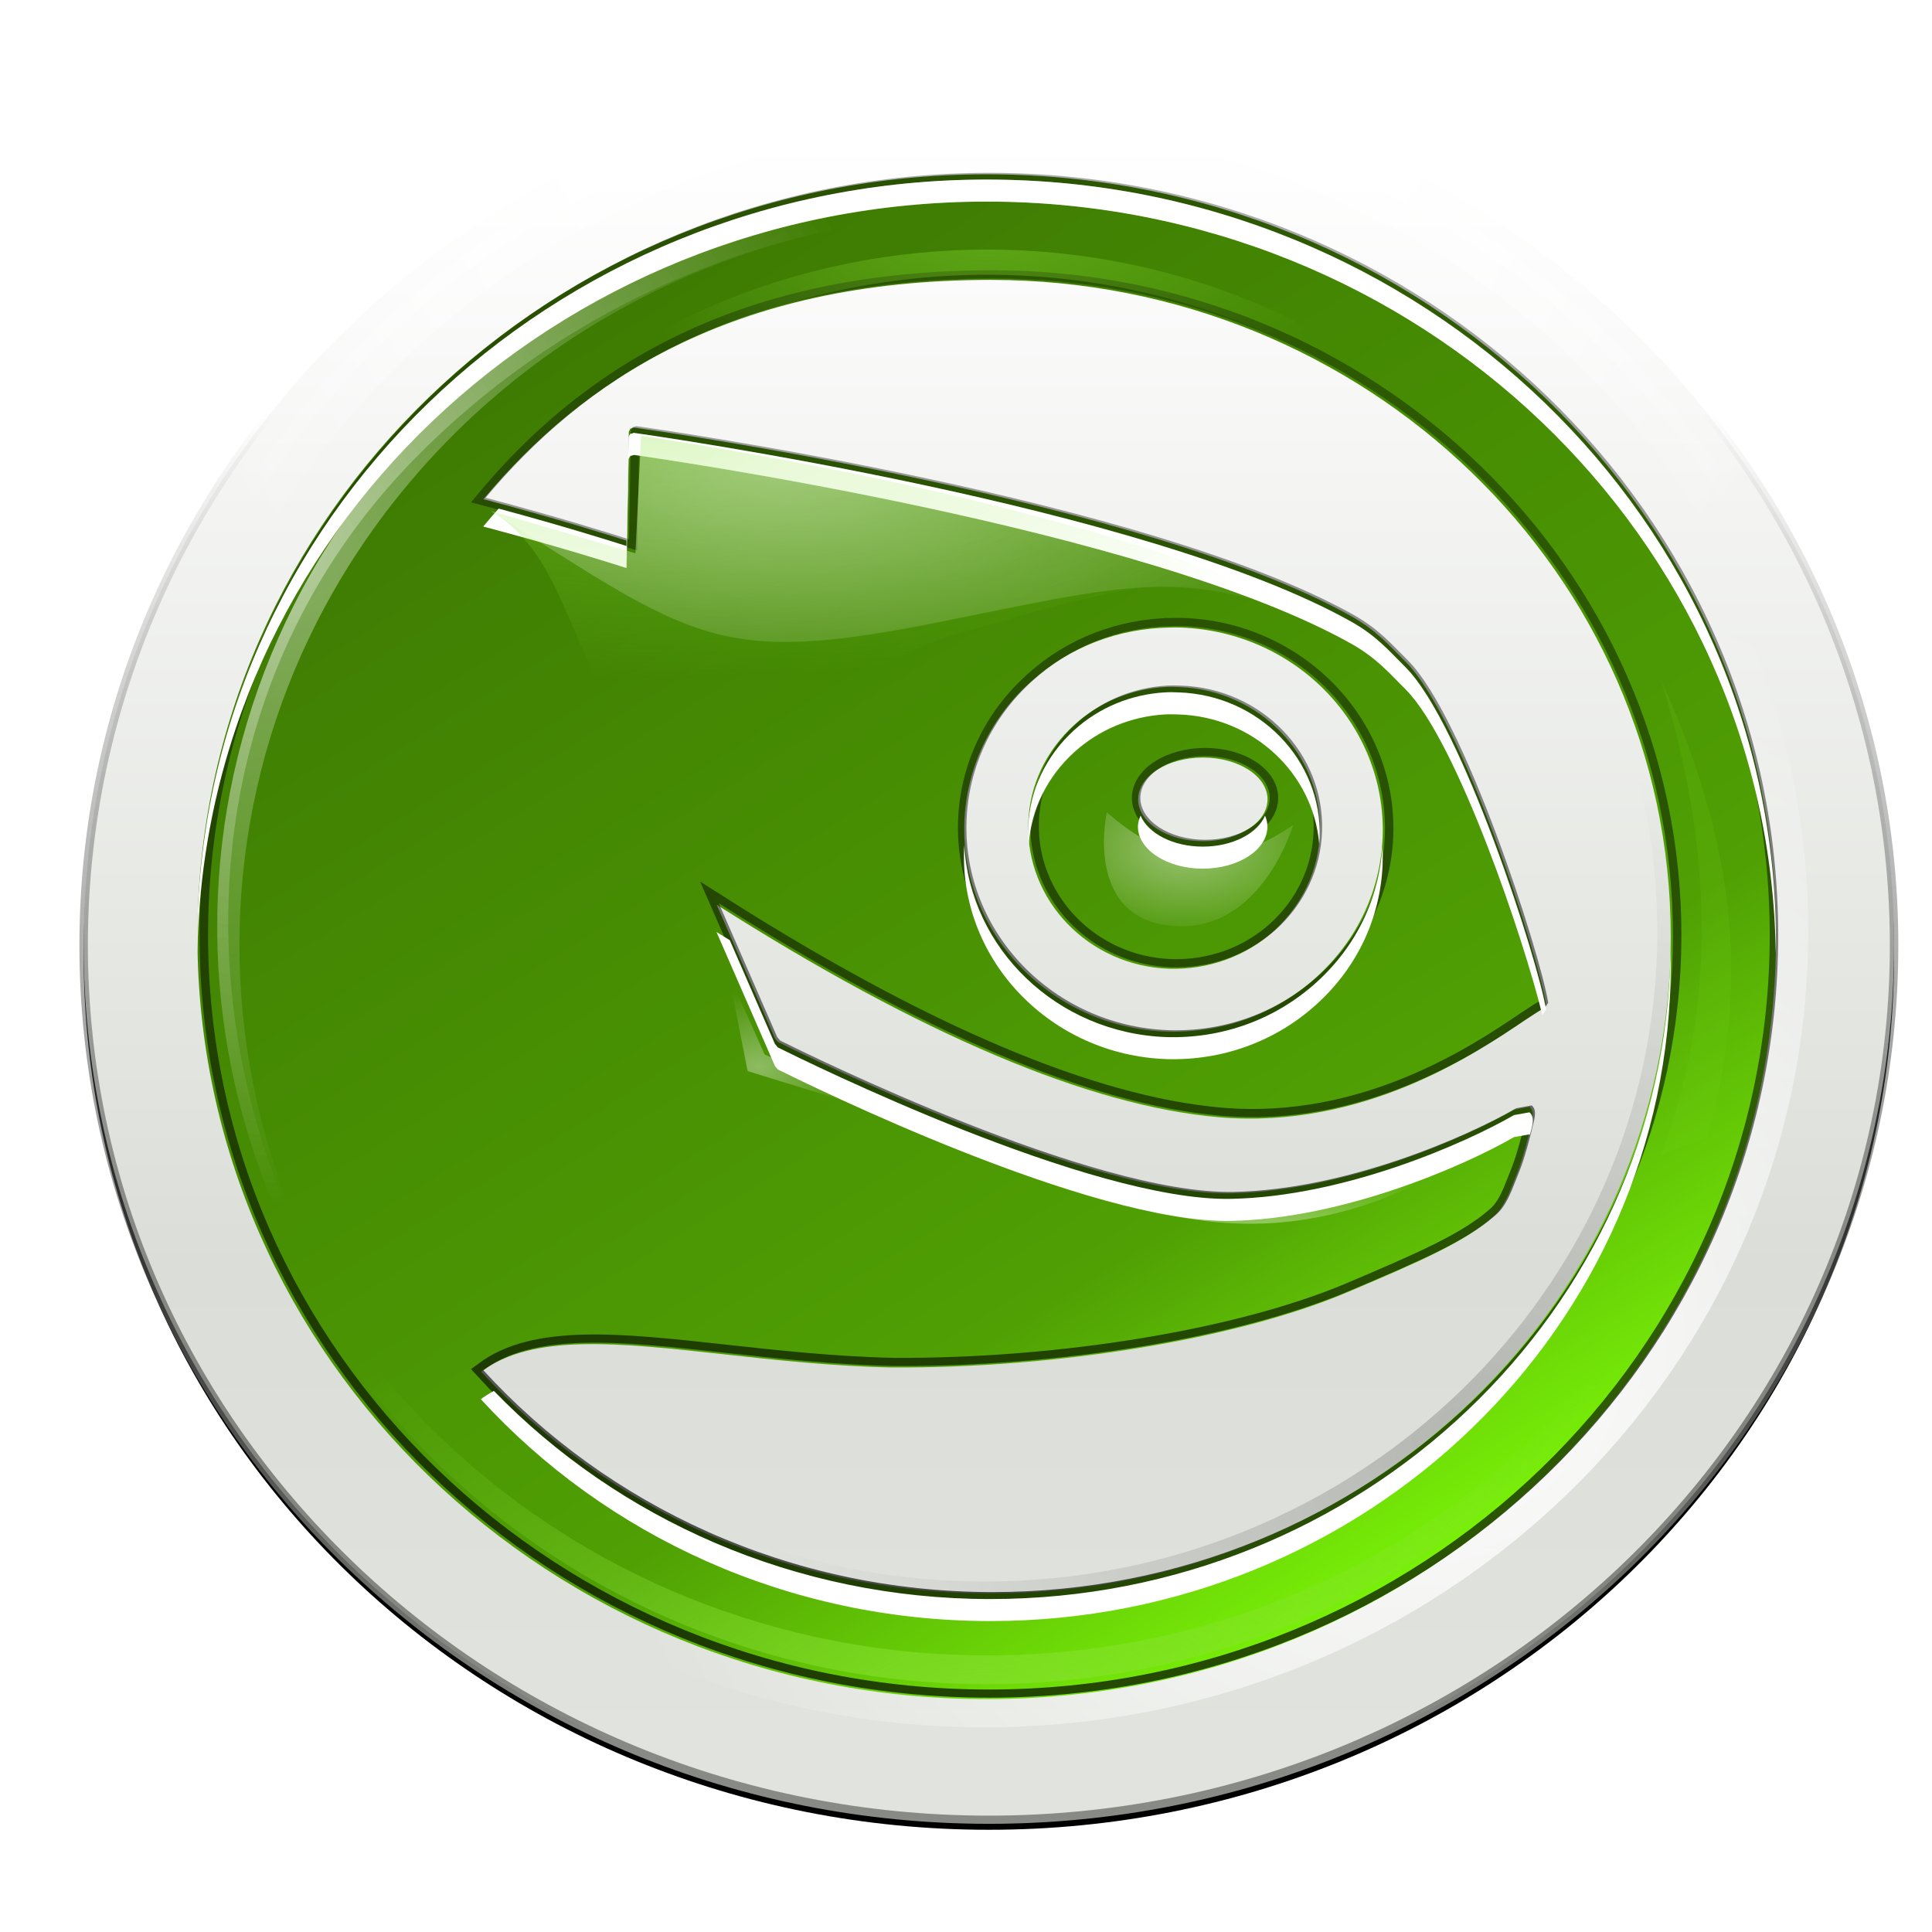 <?xml version="1.0" encoding="UTF-8" standalone="no"?>
<!-- Created with Inkscape (http://www.inkscape.org/) -->

<svg
   xmlns:dc="http://purl.org/dc/elements/1.1/"
   xmlns:cc="http://creativecommons.org/ns#"
   xmlns:rdf="http://www.w3.org/1999/02/22-rdf-syntax-ns#"
   xmlns:svg="http://www.w3.org/2000/svg"
   xmlns="http://www.w3.org/2000/svg"
   xmlns:xlink="http://www.w3.org/1999/xlink"
   xmlns:sodipodi="http://sodipodi.sourceforge.net/DTD/sodipodi-0.dtd"
   xmlns:inkscape="http://www.inkscape.org/namespaces/inkscape"
   width="300"
   height="300"
   id="svg9429"
   sodipodi:version="0.32"
   inkscape:version="0.48.4 r9939"
   version="1.0"
   sodipodi:docname="emblem-opensuse.svg"
   inkscape:output_extension="org.inkscape.output.svg.inkscape">
  <defs
     id="defs9431">
    <inkscape:perspective
       sodipodi:type="inkscape:persp3d"
       inkscape:vp_x="0 : 526.18109 : 1"
       inkscape:vp_y="0 : 1000 : 0"
       inkscape:vp_z="744.09448 : 526.18109 : 1"
       inkscape:persp3d-origin="372.04724 : 350.78739 : 1"
       id="perspective9437" />
    <inkscape:perspective
       id="perspective9282"
       inkscape:persp3d-origin="0.5 : 0.33333333 : 1"
       inkscape:vp_z="1 : 0.5 : 1"
       inkscape:vp_y="0 : 1000 : 0"
       inkscape:vp_x="0 : 0.5 : 1"
       sodipodi:type="inkscape:persp3d" />
    <filter
       id="filter5036"
       inkscape:collect="always">
      <feGaussianBlur
         id="feGaussianBlur5038"
         stdDeviation="2.052"
         inkscape:collect="always" />
    </filter>
    <linearGradient
       y2="542.914"
       x2="158.156"
       y1="703.109"
       x1="158.156"
       gradientTransform="translate(-28.074,-466.047)"
       gradientUnits="userSpaceOnUse"
       id="linearGradient6095-4"
       xlink:href="#linearGradient3231"
       inkscape:collect="always" />
    <linearGradient
       inkscape:collect="always"
       id="linearGradient3231">
      <stop
         style="stop-color:#e1e4de;stop-opacity:1"
         offset="0"
         id="stop3233" />
      <stop
         id="stop3235"
         offset="0.3"
         style="stop-color:#dbded8;stop-opacity:1;" />
      <stop
         style="stop-color:#ffffff;stop-opacity:1"
         offset="1"
         id="stop3237" />
    </linearGradient>
    <linearGradient
       gradientUnits="userSpaceOnUse"
       y2="103.918"
       x2="130.082"
       y1="237.063"
       x1="130.082"
       id="linearGradient4020"
       xlink:href="#linearGradient4014"
       inkscape:collect="always" />
    <linearGradient
       id="linearGradient4014"
       inkscape:collect="always">
      <stop
         id="stop4016"
         offset="0"
         style="stop-color:#888a85;stop-opacity:1" />
      <stop
         id="stop4018"
         offset="1"
         style="stop-color:#000000;stop-opacity:0;" />
    </linearGradient>
    <radialGradient
       inkscape:collect="always"
       xlink:href="#linearGradient7692-5"
       id="radialGradient4399-8"
       gradientUnits="userSpaceOnUse"
       cx="161.341"
       cy="161.341"
       fx="161.341"
       fy="161.341"
       r="94.57" />
    <linearGradient
       id="linearGradient7692-5"
       inkscape:collect="always">
      <stop
         id="stop7694-3"
         offset="0"
         style="stop-color:#ffffff;stop-opacity:1;" />
      <stop
         id="stop7696-8"
         offset="1"
         style="stop-color:#ffffff;stop-opacity:0;" />
    </linearGradient>
    <radialGradient
       gradientUnits="userSpaceOnUse"
       r="95.13"
       fy="183.062"
       fx="176.801"
       cy="183.062"
       cx="176.801"
       id="radialGradient7722-0"
       xlink:href="#linearGradient7716-4"
       inkscape:collect="always" />
    <linearGradient
       id="linearGradient7716-4"
       inkscape:collect="always">
      <stop
         id="stop7718-9"
         offset="0"
         style="stop-color:#000000;stop-opacity:0.187" />
      <stop
         id="stop7720-6"
         offset="1"
         style="stop-color:#000000;stop-opacity:0;" />
    </linearGradient>
    <linearGradient
       y2="164.392"
       x2="98.727"
       y1="42.15"
       x1="98.727"
       gradientUnits="userSpaceOnUse"
       id="linearGradient6778-8"
       xlink:href="#linearGradient5478-8-7"
       inkscape:collect="always" />
    <linearGradient
       id="linearGradient5478-8-7">
      <stop
         id="stop5480-3-0"
         offset="0"
         style="stop-color:#3a7202;stop-opacity:1;" />
      <stop
         style="stop-color:#4e9c04;stop-opacity:1;"
         offset="0.698"
         id="stop5626-0-2" />
      <stop
         id="stop5628-0-8"
         offset="0.75"
         style="stop-color:#50a004;stop-opacity:1;" />
      <stop
         id="stop5482-5-2"
         offset="1"
         style="stop-color:#7bf508;stop-opacity:1;" />
    </linearGradient>
    <linearGradient
       y2="153.705"
       x2="148.277"
       y1="18.833"
       x1="60.836"
       gradientUnits="userSpaceOnUse"
       id="linearGradient6780-7"
       xlink:href="#linearGradient5478-8-7"
       inkscape:collect="always" />
    <linearGradient
       id="linearGradient9312">
      <stop
         id="stop9314"
         offset="0"
         style="stop-color:#3a7202;stop-opacity:1;" />
      <stop
         style="stop-color:#4e9c04;stop-opacity:1;"
         offset="0.698"
         id="stop9316" />
      <stop
         id="stop9318"
         offset="0.75"
         style="stop-color:#50a004;stop-opacity:1;" />
      <stop
         id="stop9320"
         offset="1"
         style="stop-color:#7bf508;stop-opacity:1;" />
    </linearGradient>
    <linearGradient
       y2="39.739"
       x2="100"
       y1="166.722"
       x1="100"
       gradientUnits="userSpaceOnUse"
       id="linearGradient6782-6"
       xlink:href="#linearGradient5681-1-9"
       inkscape:collect="always" />
    <linearGradient
       id="linearGradient5681-1-9"
       inkscape:collect="always">
      <stop
         id="stop5683-0-5"
         offset="0"
         style="stop-color:#000000;stop-opacity:1;" />
      <stop
         id="stop5685-8-6"
         offset="1"
         style="stop-color:#000000;stop-opacity:0.481" />
    </linearGradient>
    <clipPath
       id="clipPath5677-9-5"
       clipPathUnits="userSpaceOnUse">
      <path
         id="path5679-4-9"
         d="M 100,30.156 C 61.429,30.156 30.156,61.426 30.156,100 c 0,38.574 31.273,69.844 69.844,69.844 38.571,0 69.844,-31.27 69.844,-69.844 0,-38.574 -31.273,-69.844 -69.844,-69.844 z m 0.334,9.673 c 33.234,0 60.197,26.941 60.197,60.171 0,33.234 -26.967,60.171 -60.197,60.171 -17.945,0 -34.047,-7.865 -45.07,-20.323 4.532,-3.518 12.116,-2.66 21.455,-1.595 4.476,0.509 9.577,1.092 14.843,1.209 14.712,0.086 30.541,-2.6 40.311,-6.869 6.316,-2.77 10.36,-4.594 12.888,-6.894 0.911,-0.748 1.39,-1.997 1.878,-3.293 l 0.334,-0.875 c 0.409,-1.047 0.997,-3.299 1.261,-4.528 0.117,-0.538 0.175,-1.116 -0.206,-1.415 l -1.363,0.257 c -4.287,2.571 -14.997,7.467 -25.031,7.666 -12.433,0.26 -37.492,-12.516 -40.105,-13.866 l -0.257,-0.309 c -0.627,-1.495 -4.377,-10.398 -5.171,-12.271 18.037,11.878 32.992,18.452 44.453,19.474 12.743,1.132 22.683,-5.825 26.934,-8.798 0.83,-0.566 1.464,-1.01 1.724,-1.106 l 0.283,-0.463 c -0.705,-4.479 -7.391,-26.154 -12.425,-31.359 -1.396,-1.428 -2.505,-2.817 -4.759,-4.142 C 114.088,60.052 70.821,53.656 68.795,53.36 l -0.334,0.103 -0.129,0.283 c 0,0 -0.162,8.984 -0.18,9.981 -1.485,-0.491 -6.088,-1.999 -12.682,-3.807 8.604,-10.646 21.789,-20.091 44.865,-20.091 z m 15.898,31.848 c 0.307,-0.005 0.617,-0.01 0.926,0 10.208,0.367 18.228,8.964 17.879,19.165 -0.182,4.935 -2.262,9.494 -5.865,12.863 -3.614,3.386 -8.311,5.151 -13.274,4.991 -10.19,-0.381 -18.21,-8.979 -17.879,-19.165 0.174,-4.942 2.266,-9.531 5.891,-12.888 3.385,-3.174 7.717,-4.896 12.322,-4.965 z m -0.489,5.454 c -2.973,0.181 -5.778,1.388 -7.975,3.447 -2.503,2.35 -3.98,5.532 -4.09,8.978 -0.235,7.121 5.337,13.114 12.451,13.377 3.457,0.107 6.737,-1.104 9.261,-3.447 2.517,-2.361 3.983,-5.572 4.09,-9.004 0.239,-7.132 -5.359,-13.102 -12.477,-13.351 -0.431,-0.016 -0.836,-0.026 -1.261,0 z m 3.396,6.457 c 3.162,0 5.711,1.718 5.711,3.833 0,2.104 -2.549,3.833 -5.711,3.833 -3.172,0 -5.737,-1.732 -5.737,-3.833 0,-2.115 2.564,-3.833 5.737,-3.833 z"
         style="font-size:20.488px;fill:#4e9a06;fill-opacity:1;fill-rule:evenodd;stroke:none;font-family:TrebuchetMS-Bold" />
    </clipPath>
    <filter
       id="filter5645-1"
       inkscape:collect="always">
      <feGaussianBlur
         id="feGaussianBlur5647-6"
         stdDeviation="0.705"
         inkscape:collect="always" />
    </filter>
    <radialGradient
       r="102"
       fy="293.599"
       fx="132"
       cy="293.599"
       cx="132"
       gradientTransform="matrix(0.481,0,0,-0.245,376.54,-122.799)"
       gradientUnits="userSpaceOnUse"
       id="radialGradient6784-1"
       xlink:href="#linearGradient5565-1"
       inkscape:collect="always" />
    <linearGradient
       id="linearGradient5565-1"
       inkscape:collect="always">
      <stop
         id="stop5567-7"
         offset="0"
         style="stop-color:#8ae234;stop-opacity:1;" />
      <stop
         id="stop5569-3"
         offset="1"
         style="stop-color:#8ae234;stop-opacity:0;" />
    </linearGradient>
    <filter
       id="filter5556-9"
       inkscape:collect="always">
      <feGaussianBlur
         id="feGaussianBlur5558-8"
         stdDeviation="2.886"
         inkscape:collect="always" />
    </filter>
    <radialGradient
       r="103.844"
       fy="37.25"
       fx="132.011"
       cy="37.25"
       cx="132.011"
       gradientTransform="matrix(0.931,0,0,0.88,317.155,-220.004)"
       gradientUnits="userSpaceOnUse"
       id="radialGradient6786-2"
       xlink:href="#linearGradient5518-6"
       inkscape:collect="always" />
    <linearGradient
       id="linearGradient5518-6"
       inkscape:collect="always">
      <stop
         id="stop5520-8"
         offset="0"
         style="stop-color:#ffffff;stop-opacity:1;" />
      <stop
         id="stop5522-0"
         offset="1"
         style="stop-color:#ffffff;stop-opacity:0;" />
    </linearGradient>
    <radialGradient
       r="102"
       fy="293.599"
       fx="132"
       cy="293.599"
       cx="132"
       gradientTransform="matrix(1.125,0,0,0.573,291.54,-172.524)"
       gradientUnits="userSpaceOnUse"
       id="radialGradient6788-9"
       xlink:href="#linearGradient5565-1"
       inkscape:collect="always" />
    <radialGradient
       r="59.25"
       fy="20.619"
       fx="89.75"
       cy="20.619"
       cx="89.75"
       gradientTransform="matrix(1.497,0,0,0.553,266.339,-180.497)"
       gradientUnits="userSpaceOnUse"
       id="radialGradient6790-6"
       xlink:href="#linearGradient5565-1"
       inkscape:collect="always" />
    <radialGradient
       r="59.25"
       fy="38.507"
       fx="105.75"
       cy="38.507"
       cx="105.75"
       gradientTransform="matrix(1.285,0,0,0.556,279.758,-185.141)"
       gradientUnits="userSpaceOnUse"
       id="radialGradient6792-2"
       xlink:href="#linearGradient5745-5"
       inkscape:collect="always" />
    <linearGradient
       id="linearGradient5745-5"
       inkscape:collect="always">
      <stop
         id="stop5747-7"
         offset="0"
         style="stop-color:#ffffff;stop-opacity:1;" />
      <stop
         id="stop5749-0"
         offset="1"
         style="stop-color:#ffffff;stop-opacity:0;" />
    </linearGradient>
    <radialGradient
       r="12.438"
       fy="117.97"
       fx="158.062"
       cy="117.97"
       cx="158.062"
       gradientTransform="matrix(1.549,0,0,0.968,219.532,-229.114)"
       gradientUnits="userSpaceOnUse"
       id="radialGradient6794-3"
       xlink:href="#linearGradient5755-5"
       inkscape:collect="always" />
    <linearGradient
       id="linearGradient5755-5"
       inkscape:collect="always">
      <stop
         id="stop5757-0"
         offset="0"
         style="stop-color:#ffffff;stop-opacity:1;" />
      <stop
         id="stop5759-5"
         offset="1"
         style="stop-color:#ffffff;stop-opacity:0;" />
    </linearGradient>
    <radialGradient
       r="83.064"
       fy="81.171"
       fx="40.808"
       cy="81.171"
       cx="40.808"
       gradientTransform="matrix(0.931,0,0,0.992,316.689,-232.252)"
       gradientUnits="userSpaceOnUse"
       id="radialGradient6796-5"
       xlink:href="#linearGradient5767-3"
       inkscape:collect="always" />
    <linearGradient
       id="linearGradient5767-3"
       inkscape:collect="always">
      <stop
         id="stop5769-5"
         offset="0"
         style="stop-color:#ffffff;stop-opacity:1;" />
      <stop
         id="stop5771-1"
         offset="1"
         style="stop-color:#ffffff;stop-opacity:0;" />
    </linearGradient>
    <radialGradient
       r="83.064"
       fy="81.171"
       fx="40.808"
       cy="81.171"
       cx="40.808"
       gradientTransform="matrix(0.931,0,0,0.992,316.689,-232.252)"
       gradientUnits="userSpaceOnUse"
       id="radialGradient6798-4"
       xlink:href="#linearGradient5767-3"
       inkscape:collect="always" />
    <filter
       id="filter5825-0"
       height="1.099"
       y="-0.05"
       width="1.694"
       x="-0.347"
       inkscape:collect="always">
      <feGaussianBlur
         id="feGaussianBlur5827-8"
         stdDeviation="1.336"
         inkscape:collect="always" />
    </filter>
    <radialGradient
       r="13"
       fy="146.194"
       fx="98"
       cy="146.194"
       cx="98"
       gradientTransform="matrix(0.931,0,0,0.743,320.879,-195.799)"
       gradientUnits="userSpaceOnUse"
       id="radialGradient6800-9"
       xlink:href="#linearGradient5831-1"
       inkscape:collect="always" />
    <linearGradient
       id="linearGradient5831-1"
       inkscape:collect="always">
      <stop
         id="stop5833-9"
         offset="0"
         style="stop-color:#ffffff;stop-opacity:1;" />
      <stop
         id="stop5835-8"
         offset="1"
         style="stop-color:#ffffff;stop-opacity:0;" />
    </linearGradient>
    <radialGradient
       r="26"
       fy="187.768"
       fx="164.25"
       cy="187.768"
       cx="164.25"
       gradientTransform="matrix(1.227,0,0,0.249,272.349,-113.885)"
       gradientUnits="userSpaceOnUse"
       id="radialGradient6802-2"
       xlink:href="#linearGradient5841-2"
       inkscape:collect="always" />
    <linearGradient
       id="linearGradient5841-2"
       inkscape:collect="always">
      <stop
         id="stop5843-7"
         offset="0"
         style="stop-color:#ffffff;stop-opacity:1;" />
      <stop
         id="stop5845-7"
         offset="1"
         style="stop-color:#ffffff;stop-opacity:0;" />
    </linearGradient>
    <radialGradient
       gradientUnits="userSpaceOnUse"
       r="93.5"
       fy="3.5"
       fx="93"
       cy="3.5"
       cx="93"
       id="radialGradient6813-4"
       xlink:href="#linearGradient6807-5"
       inkscape:collect="always" />
    <linearGradient
       id="linearGradient6807-5"
       inkscape:collect="always">
      <stop
         id="stop6809-1"
         offset="0"
         style="stop-color:#ffffff;stop-opacity:1;" />
      <stop
         id="stop6811-2"
         offset="1"
         style="stop-color:#ffffff;stop-opacity:0;" />
    </linearGradient>
    <radialGradient
       inkscape:collect="always"
       xlink:href="#linearGradient6807-5"
       id="radialGradient4817"
       gradientUnits="userSpaceOnUse"
       cx="93"
       cy="3.5"
       fx="93"
       fy="3.5"
       r="93.5" />
    <filter
       id="filter7700-3"
       inkscape:collect="always">
      <feGaussianBlur
         id="feGaussianBlur7702-2"
         stdDeviation="1.69"
         inkscape:collect="always" />
    </filter>
    <linearGradient
       inkscape:collect="always"
       xlink:href="#linearGradient3231"
       id="linearGradient9723"
       gradientUnits="userSpaceOnUse"
       gradientTransform="translate(-28.074,-466.047)"
       x1="158.156"
       y1="703.109"
       x2="158.156"
       y2="542.914" />
    <linearGradient
       inkscape:collect="always"
       xlink:href="#linearGradient4014"
       id="linearGradient9725"
       gradientUnits="userSpaceOnUse"
       x1="130.082"
       y1="237.063"
       x2="130.082"
       y2="103.918" />
    <radialGradient
       inkscape:collect="always"
       xlink:href="#linearGradient7692-5"
       id="radialGradient9727"
       gradientUnits="userSpaceOnUse"
       cx="161.341"
       cy="161.341"
       fx="161.341"
       fy="161.341"
       r="94.57" />
    <radialGradient
       inkscape:collect="always"
       xlink:href="#linearGradient7716-4"
       id="radialGradient9729"
       gradientUnits="userSpaceOnUse"
       cx="176.801"
       cy="183.062"
       fx="176.801"
       fy="183.062"
       r="95.13" />
    <linearGradient
       inkscape:collect="always"
       xlink:href="#linearGradient5478-8-7"
       id="linearGradient9731"
       gradientUnits="userSpaceOnUse"
       x1="60.836"
       y1="18.833"
       x2="148.277"
       y2="153.705" />
    <linearGradient
       inkscape:collect="always"
       xlink:href="#linearGradient5478-8-7"
       id="linearGradient9733"
       gradientUnits="userSpaceOnUse"
       x1="98.727"
       y1="42.15"
       x2="98.727"
       y2="164.392" />
    <linearGradient
       inkscape:collect="always"
       xlink:href="#linearGradient5681-1-9"
       id="linearGradient9735"
       gradientUnits="userSpaceOnUse"
       x1="100"
       y1="166.722"
       x2="100"
       y2="39.739" />
    <radialGradient
       inkscape:collect="always"
       xlink:href="#linearGradient5565-1"
       id="radialGradient9737"
       gradientUnits="userSpaceOnUse"
       gradientTransform="matrix(0.481,0,0,-0.245,376.54,-122.799)"
       cx="132"
       cy="293.599"
       fx="132"
       fy="293.599"
       r="102" />
    <radialGradient
       inkscape:collect="always"
       xlink:href="#linearGradient5518-6"
       id="radialGradient9739"
       gradientUnits="userSpaceOnUse"
       gradientTransform="matrix(0.931,0,0,0.88,317.155,-220.004)"
       cx="132.011"
       cy="37.25"
       fx="132.011"
       fy="37.25"
       r="103.844" />
    <radialGradient
       inkscape:collect="always"
       xlink:href="#linearGradient5565-1"
       id="radialGradient9741"
       gradientUnits="userSpaceOnUse"
       gradientTransform="matrix(1.125,0,0,0.573,291.54,-172.524)"
       cx="132"
       cy="293.599"
       fx="132"
       fy="293.599"
       r="102" />
    <radialGradient
       inkscape:collect="always"
       xlink:href="#linearGradient5565-1"
       id="radialGradient9743"
       gradientUnits="userSpaceOnUse"
       gradientTransform="matrix(1.497,0,0,0.553,266.339,-180.497)"
       cx="89.75"
       cy="20.619"
       fx="89.75"
       fy="20.619"
       r="59.25" />
    <radialGradient
       inkscape:collect="always"
       xlink:href="#linearGradient5745-5"
       id="radialGradient9745"
       gradientUnits="userSpaceOnUse"
       gradientTransform="matrix(1.285,0,0,0.556,279.758,-185.141)"
       cx="105.75"
       cy="38.507"
       fx="105.75"
       fy="38.507"
       r="59.25" />
    <radialGradient
       inkscape:collect="always"
       xlink:href="#linearGradient5755-5"
       id="radialGradient9747"
       gradientUnits="userSpaceOnUse"
       gradientTransform="matrix(1.549,0,0,0.968,219.532,-229.114)"
       cx="158.062"
       cy="117.97"
       fx="158.062"
       fy="117.97"
       r="12.438" />
    <radialGradient
       inkscape:collect="always"
       xlink:href="#linearGradient5767-3"
       id="radialGradient9749"
       gradientUnits="userSpaceOnUse"
       gradientTransform="matrix(0.931,0,0,0.992,316.689,-232.252)"
       cx="40.808"
       cy="81.171"
       fx="40.808"
       fy="81.171"
       r="83.064" />
    <radialGradient
       inkscape:collect="always"
       xlink:href="#linearGradient5767-3"
       id="radialGradient9751"
       gradientUnits="userSpaceOnUse"
       gradientTransform="matrix(0.931,0,0,0.992,316.689,-232.252)"
       cx="40.808"
       cy="81.171"
       fx="40.808"
       fy="81.171"
       r="83.064" />
    <radialGradient
       inkscape:collect="always"
       xlink:href="#linearGradient5831-1"
       id="radialGradient9753"
       gradientUnits="userSpaceOnUse"
       gradientTransform="matrix(0.931,0,0,0.743,320.879,-195.799)"
       cx="98"
       cy="146.194"
       fx="98"
       fy="146.194"
       r="13" />
    <radialGradient
       inkscape:collect="always"
       xlink:href="#linearGradient5841-2"
       id="radialGradient9755"
       gradientUnits="userSpaceOnUse"
       gradientTransform="matrix(1.227,0,0,0.249,272.349,-113.885)"
       cx="164.25"
       cy="187.768"
       fx="164.25"
       fy="187.768"
       r="26" />
    <radialGradient
       inkscape:collect="always"
       xlink:href="#linearGradient6807-5"
       id="radialGradient9757"
       gradientUnits="userSpaceOnUse"
       cx="93"
       cy="3.5"
       fx="93"
       fy="3.5"
       r="93.5" />
    <radialGradient
       inkscape:collect="always"
       xlink:href="#linearGradient6807-5"
       id="radialGradient9759"
       gradientUnits="userSpaceOnUse"
       cx="93"
       cy="3.5"
       fx="93"
       fy="3.5"
       r="93.5" />
  </defs>
  <sodipodi:namedview
     id="base"
     pagecolor="#ffffff"
     bordercolor="#666666"
     borderopacity="1.0"
     inkscape:pageopacity="0.0"
     inkscape:pageshadow="2"
     inkscape:zoom="1"
     inkscape:cx="195.49703"
     inkscape:cy="170.88246"
     inkscape:document-units="px"
     inkscape:current-layer="g6080"
     showgrid="false"
     borderlayer="true"
     inkscape:showpageshadow="false"
     inkscape:window-width="802"
     inkscape:window-height="624"
     inkscape:window-x="0"
     inkscape:window-y="0"
     inkscape:window-maximized="0" />
  <g
     inkscape:label="Layer 1"
     inkscape:groupmode="layer"
     id="layer1">
    <g
       transform="matrix(0.814,0,0,0.814,287.659,409.687)"
       id="g6080">
      <g
         id="g9698"
         transform="matrix(1.615,0,0,1.56,-404.747,-591.141)">
        <path
           transform="matrix(1.229,0,0,1.229,-20.998,-19.818)"
           d="m 225,157 c 0,48.049 -38.951,87 -87,87 -48.049,0 -87,-38.951 -87,-87 0,-48.049 38.951,-87 87,-87 48.049,0 87,38.951 87,87 z"
           sodipodi:ry="87"
           sodipodi:rx="87"
           sodipodi:cy="157"
           sodipodi:cx="138"
           id="path5034"
           style="color:#000000;fill:#000000;fill-opacity:1;fill-rule:nonzero;stroke:none;stroke-width:0.814;marker:none;visibility:visible;display:inline;overflow:visible;filter:url(#filter5036);enable-background:accumulate"
           sodipodi:type="arc" />
        <path
           sodipodi:type="arc"
           style="color:#000000;fill:url(#linearGradient9723);fill-opacity:1;fill-rule:nonzero;stroke:url(#linearGradient9725);stroke-width:0.814;stroke-opacity:1;marker:none;visibility:visible;display:inline;overflow:visible;enable-background:accumulate"
           id="path3190"
           sodipodi:cx="138"
           sodipodi:cy="157"
           sodipodi:rx="87"
           sodipodi:ry="87"
           d="m 225,157 c 0,48.049 -38.951,87 -87,87 -48.049,0 -87,-38.951 -87,-87 0,-48.049 38.951,-87 87,-87 48.049,0 87,38.951 87,87 z"
           transform="matrix(1.229,0,0,1.229,-20.998,-21.047)" />
        <g
           transform="matrix(1.115,0,0,1.115,70.559,-414.629)"
           id="g4664">
          <path
             transform="matrix(0.924,0,0,0.924,-33.943,421.057)"
             d="m 204,112 c 0,50.81 -41.19,92 -92,92 -50.81,0 -92,-41.19 -92,-92 0,-50.81 41.19,-92 92,-92 50.81,0 92,41.19 92,92 z"
             sodipodi:ry="92"
             sodipodi:rx="92"
             sodipodi:cy="112"
             sodipodi:cx="112"
             id="path7690"
             style="color:#000000;fill:none;stroke:url(#radialGradient9727);stroke-width:4.857;stroke-linecap:butt;stroke-linejoin:miter;stroke-miterlimit:4;stroke-opacity:1;stroke-dasharray:none;stroke-dashoffset:0;marker:none;visibility:visible;display:inline;overflow:visible;enable-background:accumulate"
             sodipodi:type="arc" />
          <path
             sodipodi:type="arc"
             style="color:#000000;fill:none;stroke:url(#radialGradient9729);stroke-width:5.617;stroke-linecap:butt;stroke-linejoin:miter;stroke-miterlimit:4;stroke-opacity:1;stroke-dasharray:none;stroke-dashoffset:0;marker:none;visibility:visible;display:inline;overflow:visible;enable-background:accumulate"
             id="path7712"
             sodipodi:cx="112"
             sodipodi:cy="112"
             sodipodi:rx="92"
             sodipodi:ry="92"
             d="m 204,112 c 0,50.81 -41.19,92 -92,92 -50.81,0 -92,-41.19 -92,-92 0,-50.81 41.19,-92 92,-92 50.81,0 92,41.19 92,92 z"
             transform="matrix(0.799,0,0,0.799,-19.943,435.057)" />
          <g
             transform="matrix(0.865,0,0,0.865,-310.853,614.718)"
             id="g6745">
            <g
               id="g4851"
               inkscape:label="Layer 1"
               transform="matrix(1.384,0,0,1.384,301.623,-242.013)"
               style="fill:url(#linearGradient9733);fill-opacity:1">
              <path
                 id="path2445"
                 d="m 100,30.156 c -38.571,0 -69.844,31.27 -69.844,69.844 0,38.574 31.273,69.844 69.844,69.844 38.571,0 69.844,-31.27 69.844,-69.844 0,-38.574 -31.273,-69.844 -69.844,-69.844 z m 0.334,9.673 c 33.234,0 60.197,26.941 60.197,60.171 0,33.234 -26.967,60.171 -60.197,60.171 -17.945,0 -34.047,-7.865 -45.07,-20.323 4.532,-3.518 12.116,-2.66 21.455,-1.595 4.476,0.509 9.577,1.092 14.843,1.209 14.712,0.086 30.541,-2.6 40.311,-6.869 6.316,-2.77 10.36,-4.594 12.888,-6.894 0.911,-0.748 1.39,-1.997 1.878,-3.293 l 0.334,-0.875 c 0.409,-1.047 0.997,-3.299 1.261,-4.528 0.117,-0.538 0.175,-1.116 -0.206,-1.415 l -1.363,0.257 c -4.287,2.571 -14.997,7.467 -25.031,7.666 -12.433,0.26 -37.492,-12.516 -40.105,-13.866 l -0.257,-0.309 c -0.627,-1.495 -4.377,-10.398 -5.171,-12.271 18.037,11.878 32.992,18.452 44.453,19.474 12.743,1.132 22.683,-5.825 26.934,-8.798 0.83,-0.566 1.464,-1.01 1.724,-1.106 l 0.283,-0.463 c -0.705,-4.479 -7.391,-26.154 -12.425,-31.359 -1.396,-1.428 -2.505,-2.817 -4.759,-4.142 C 114.088,60.052 70.821,53.656 68.795,53.36 l -0.334,0.103 -0.129,0.283 c 0,0 -0.162,8.984 -0.18,9.981 -1.485,-0.491 -6.088,-1.999 -12.682,-3.807 8.604,-10.646 21.789,-20.091 44.865,-20.091 z m 15.898,31.848 c 0.307,-0.005 0.617,-0.01 0.926,0 10.208,0.367 18.228,8.964 17.879,19.165 -0.182,4.935 -2.262,9.494 -5.865,12.863 -3.614,3.386 -8.311,5.151 -13.274,4.991 -10.19,-0.381 -18.21,-8.979 -17.879,-19.165 0.174,-4.942 2.266,-9.531 5.891,-12.888 3.385,-3.174 7.717,-4.896 12.322,-4.965 z m -0.489,5.454 c -2.973,0.181 -5.778,1.388 -7.975,3.447 -2.503,2.35 -3.98,5.532 -4.09,8.978 -0.235,7.121 5.337,13.114 12.451,13.377 3.457,0.107 6.737,-1.104 9.261,-3.447 2.517,-2.361 3.983,-5.571 4.09,-9.004 0.239,-7.132 -5.359,-13.102 -12.477,-13.351 -0.431,-0.016 -0.836,-0.026 -1.261,0 z m 3.396,6.457 c 3.162,0 5.711,1.718 5.711,3.833 0,2.104 -2.549,3.833 -5.711,3.833 -3.172,0 -5.737,-1.732 -5.737,-3.833 0,-2.115 2.564,-3.833 5.737,-3.833 z"
                 style="font-size:20.488px;fill:url(#linearGradient9731);fill-opacity:1;fill-rule:evenodd;stroke:none;font-family:TrebuchetMS-Bold"
                 inkscape:connector-curvature="0" />
            </g>
            <path
               id="path5577"
               d="m 100,30.156 c -38.571,0 -69.844,31.27 -69.844,69.844 0,38.574 31.273,69.844 69.844,69.844 38.571,0 69.844,-31.27 69.844,-69.844 0,-38.574 -31.273,-69.844 -69.844,-69.844 z m 0.334,9.673 c 33.234,0 60.197,26.941 60.197,60.171 0,33.234 -26.967,60.171 -60.197,60.171 -17.945,0 -34.047,-7.865 -45.07,-20.323 4.532,-3.518 12.116,-2.66 21.455,-1.595 4.476,0.509 9.577,1.092 14.843,1.209 14.712,0.086 30.541,-2.6 40.311,-6.869 6.316,-2.77 10.36,-4.594 12.888,-6.894 0.911,-0.748 1.39,-1.997 1.878,-3.293 l 0.334,-0.875 c 0.409,-1.047 0.997,-3.299 1.261,-4.528 0.117,-0.538 0.175,-1.116 -0.206,-1.415 l -1.363,0.257 c -4.287,2.571 -14.997,7.467 -25.031,7.666 -12.433,0.26 -37.492,-12.516 -40.105,-13.866 l -0.257,-0.309 c -0.627,-1.495 -4.377,-10.398 -5.171,-12.271 18.037,11.878 32.992,18.452 44.453,19.474 12.743,1.132 22.683,-5.825 26.934,-8.798 0.83,-0.566 1.464,-1.01 1.724,-1.106 l 0.283,-0.463 c -0.705,-4.479 -7.391,-26.154 -12.425,-31.359 -1.396,-1.428 -2.505,-2.817 -4.759,-4.142 C 114.088,60.052 70.821,53.656 68.795,53.36 l -0.334,0.103 -0.129,0.283 c 0,0 -0.162,8.984 -0.18,9.981 -1.485,-0.491 -6.088,-1.999 -12.682,-3.807 8.604,-10.646 21.789,-20.091 44.865,-20.091 z m 15.898,31.848 c 0.307,-0.005 0.617,-0.01 0.926,0 10.208,0.367 18.228,8.964 17.879,19.165 -0.182,4.935 -2.262,9.494 -5.865,12.863 -3.614,3.386 -8.311,5.151 -13.274,4.991 -10.19,-0.381 -18.21,-8.979 -17.879,-19.165 0.174,-4.942 2.266,-9.531 5.891,-12.888 3.385,-3.174 7.717,-4.896 12.322,-4.965 z m -0.489,5.454 c -2.973,0.181 -5.778,1.388 -7.975,3.447 -2.503,2.35 -3.98,5.532 -4.09,8.978 -0.235,7.121 5.337,13.114 12.451,13.377 3.457,0.107 6.737,-1.104 9.261,-3.447 2.517,-2.361 3.983,-5.571 4.09,-9.004 0.239,-7.132 -5.359,-13.102 -12.477,-13.351 -0.431,-0.016 -0.836,-0.026 -1.261,0 z m 3.396,6.457 c 3.162,0 5.711,1.718 5.711,3.833 0,2.104 -2.549,3.833 -5.711,3.833 -3.172,0 -5.737,-1.732 -5.737,-3.833 0,-2.115 2.564,-3.833 5.737,-3.833 z"
               style="font-size:20.488px;opacity:0.825;fill:none;stroke:url(#linearGradient9735);stroke-width:1.498;stroke-miterlimit:4;stroke-opacity:1;stroke-dasharray:none;filter:url(#filter5645-1);font-family:TrebuchetMS-Bold"
               transform="matrix(1.384,0,0,1.384,301.89,-242.195)"
               clip-path="url(#clipPath5677-9-5)"
               inkscape:connector-curvature="0" />
            <path
               id="path5731"
               d="m 357.22,-106.263 c -0.01,-0.53 -0.025,-1.062 -0.025,-1.594 0,-45.746 37.127,-82.874 82.874,-82.874 45.746,0 82.874,37.127 82.874,82.874 0,0.532 -0.015,1.064 -0.025,1.594 -0.85,-45.012 -37.634,-81.28 -82.849,-81.28 -45.214,0 -81.999,36.268 -82.849,81.28 z"
               style="opacity:0.428;color:#000000;fill:url(#radialGradient9737);fill-opacity:1;fill-rule:evenodd;stroke:none;stroke-width:1;marker:none;visibility:visible;display:inline;overflow:visible;enable-background:accumulate"
               inkscape:connector-curvature="0" />
            <path
               style="font-size:20.488px;fill:#ffffff;fill-opacity:1;fill-rule:evenodd;stroke:none;filter:url(#filter5556-9);font-family:TrebuchetMS-Bold"
               d="m 419.011,24.863 c -57.347,-1e-6 -103.844,46.492 -103.844,103.844 0,0.5 0.024,1.001 0.031,1.5 0.801,-56.662 46.966,-102.344 103.812,-102.344 56.847,0 103.011,45.682 103.812,102.344 0.007,-0.499 0.031,-1 0.031,-1.5 0,-57.352 -46.497,-103.844 -103.844,-103.844 z m -46.406,34.5 -0.5,0.156 -0.188,0.406 c 1e-5,0 -0.255,13.362 -0.281,14.844 -2.042,-0.676 -8.16,-2.673 -16.812,-5.094 -0.699,0.807 -1.37,1.619 -2.031,2.438 9.804,2.689 16.636,4.926 18.844,5.656 0.026,-1.482 0.281,-14.844 0.281,-14.844 l 0.188,-0.406 0.5,-0.156 c 3.012,0.439 67.344,9.959 94.437,25.75 3.351,1.969 4.987,4.033 7.062,6.156 6.847,7.08 15.73,34.597 18,44.344 0.018,-0.008 0.046,-0.025 0.062,-0.031 l 0.438,-0.688 c -1.048,-6.66 -11.015,-38.886 -18.5,-46.625 -2.075,-2.123 -3.712,-4.187 -7.062,-6.156 -27.093,-15.791 -91.425,-25.311 -94.437,-25.75 z m 70.75,35.312 c -0.31,-0.002 -0.622,0.012 -0.938,0.031 -4.42,0.269 -8.609,2.063 -11.875,5.125 -3.721,3.494 -5.898,8.219 -6.062,13.344 -0.025,0.759 10e-4,1.51 0.062,2.25 0.345,-4.833 2.462,-9.272 6,-12.594 3.266,-3.062 7.455,-4.856 11.875,-5.125 0.631,-0.038 1.234,-0.024 1.875,0 9.823,0.344 17.673,8.013 18.469,17.594 0.018,-0.249 0.055,-0.499 0.062,-0.75 0.355,-10.603 -7.949,-19.473 -18.531,-19.844 -0.32,-0.012 -0.628,-0.029 -0.938,-0.031 z m -4.094,16.813 c -0.199,0.483 -0.344,0.975 -0.344,1.5 0,3.123 3.815,5.719 8.531,5.719 4.701,-1e-5 8.5,-2.59 8.5,-5.719 10e-6,-0.524 -0.115,-1.018 -0.312,-1.5 -0.981,2.41 -4.265,4.219 -8.188,4.219 -3.933,0 -7.198,-1.812 -8.188,-4.219 z m -23.188,4.031 c -0.012,0.208 -0.024,0.417 -0.031,0.625 -0.492,15.145 11.443,27.934 26.594,28.5 7.379,0.238 14.377,-2.403 19.75,-7.438 5.357,-5.008 8.449,-11.788 8.719,-19.125 0.027,-0.8 0.009,-1.589 -0.031,-2.375 -0.418,7.097 -3.482,13.634 -8.688,18.5 -5.373,5.034 -12.371,7.676 -19.75,7.438 -14.351,-0.537 -25.812,-12.041 -26.562,-26.125 z m -32.594,11.812 c 1.181,2.785 6.756,16.027 7.687,18.25 l 0.375,0.469 c 3.886,2.006 41.139,21.011 59.625,20.625 14.918,-0.296 30.845,-7.584 37.219,-11.406 l 2.031,-0.375 c 0.024,0.018 0.041,0.043 0.062,0.062 0.072,-0.306 0.195,-0.713 0.25,-0.969 0.175,-0.799 0.254,-1.649 -0.312,-2.094 l -2.031,0.375 c -6.374,3.822 -22.301,11.11 -37.219,11.406 -18.486,0.386 -55.739,-18.619 -59.625,-20.625 l -0.375,-0.469 c -0.721,-1.72 -3.843,-9.161 -5.937,-14.125 -0.585,-0.38 -1.161,-0.737 -1.75,-1.125 z m 125.5,2.875 c -0.801,48.72 -40.563,87.969 -89.469,87.969 -25.766,0 -48.99,-10.913 -65.312,-28.344 -0.597,0.339 -1.179,0.706 -1.719,1.125 16.389,18.523 40.351,30.219 67.031,30.219 49.406,0 89.5,-40.057 89.5,-89.469 0,-0.501 -0.023,-1.001 -0.031,-1.5 z"
               id="path4856"
               transform="matrix(0.931,0,0,0.931,49.91,-222.757)"
               inkscape:connector-curvature="0" />
            <path
               id="path5516"
               d="m 440.078,-199.605 c -53.399,0 -96.696,43.291 -96.696,96.696 0,0.466 0.022,0.933 0.029,1.397 0.746,-52.761 43.733,-95.299 96.667,-95.299 52.934,0 95.92,42.538 96.667,95.299 0.007,-0.464 0.029,-0.931 0.029,-1.397 0,-53.404 -43.296,-96.696 -96.696,-96.696 z m -43.212,32.125 -0.466,0.145 -0.175,0.378 c 10e-6,0 -0.237,12.442 -0.262,13.822 -1.902,-0.629 -7.598,-2.489 -15.655,-4.743 -0.65,0.751 -1.276,1.508 -1.891,2.27 9.129,2.504 15.491,4.587 17.547,5.267 0.025,-1.38 0.262,-13.822 0.262,-13.822 l 0.175,-0.378 0.466,-0.145 c 2.805,0.409 62.709,9.273 87.937,23.978 3.12,1.834 4.644,3.756 6.576,5.732 6.376,6.592 14.647,32.215 16.761,41.291 0.017,-0.007 0.043,-0.024 0.058,-0.029 l 0.407,-0.64 c -0.976,-6.201 -10.256,-36.209 -17.227,-43.416 -1.932,-1.977 -3.456,-3.899 -6.576,-5.732 -25.228,-14.704 -85.132,-23.568 -87.937,-23.978 z m 65.88,32.882 c -0.288,-0.002 -0.579,0.011 -0.873,0.029 -4.116,0.25 -8.017,1.921 -11.058,4.772 -3.465,3.253 -5.492,7.654 -5.645,12.425 -0.023,0.707 10e-4,1.407 0.058,2.095 0.321,-4.501 2.292,-8.634 5.587,-11.727 3.041,-2.851 6.942,-4.522 11.058,-4.772 0.588,-0.036 1.149,-0.022 1.746,0 9.147,0.32 16.457,7.462 17.197,16.383 0.016,-0.232 0.051,-0.465 0.058,-0.698 0.33,-9.873 -7.402,-18.133 -17.256,-18.478 -0.298,-0.011 -0.585,-0.027 -0.873,-0.029 z m -3.812,15.655 c -0.186,0.45 -0.32,0.908 -0.32,1.397 0,2.908 3.552,5.325 7.944,5.325 4.377,-1e-5 7.915,-2.412 7.915,-5.325 10e-6,-0.488 -0.107,-0.948 -0.291,-1.397 -0.914,2.244 -3.971,3.928 -7.624,3.928 -3.663,0 -6.703,-1.688 -7.624,-3.928 z m -21.591,3.754 c -0.011,0.193 -0.022,0.388 -0.029,0.582 -0.458,14.103 10.655,26.011 24.763,26.538 6.871,0.222 13.387,-2.238 18.391,-6.926 4.988,-4.663 7.867,-10.976 8.119,-17.809 0.025,-0.745 0.009,-1.48 -0.029,-2.212 -0.389,6.609 -3.243,12.696 -8.089,17.227 -5.003,4.688 -11.519,7.147 -18.391,6.926 -13.363,-0.5 -24.035,-11.212 -24.734,-24.327 z m -30.35,10.999 c 1.099,2.593 6.291,14.923 7.158,16.994 l 0.349,0.436 c 3.618,1.868 38.308,19.565 55.521,19.205 13.891,-0.276 28.722,-7.062 34.657,-10.621 l 1.891,-0.349 c 0.022,0.017 0.038,0.04 0.058,0.058 0.067,-0.285 0.182,-0.664 0.233,-0.902 0.163,-0.744 0.236,-1.536 -0.291,-1.95 l -1.891,0.349 c -5.935,3.559 -20.766,10.345 -34.657,10.621 -17.213,0.36 -51.903,-17.337 -55.521,-19.205 l -0.349,-0.436 c -0.671,-1.602 -3.579,-8.531 -5.529,-13.153 -0.544,-0.354 -1.081,-0.686 -1.63,-1.048 z m 116.861,2.677 c -0.746,45.366 -37.771,81.913 -83.31,81.913 -23.993,0 -45.618,-10.162 -60.817,-26.393 -0.556,0.315 -1.098,0.657 -1.6,1.048 15.261,17.248 37.573,28.139 62.417,28.139 46.005,0 83.339,-37.3 83.339,-83.31 0,-0.466 -0.021,-0.932 -0.029,-1.397 z"
               style="font-size:20.488px;opacity:0.357;fill:url(#radialGradient9739);fill-opacity:1;fill-rule:evenodd;stroke:none;font-family:TrebuchetMS-Bold"
               inkscape:connector-curvature="0" />
            <path
               style="opacity:0.633;color:#000000;fill:url(#radialGradient9741);fill-opacity:1;fill-rule:evenodd;stroke:none;stroke-width:1;marker:none;visibility:visible;display:inline;overflow:visible;enable-background:accumulate"
               d="m 345.118,-105.645 c -0.011,0.607 -0.029,1.217 -0.029,1.827 0,52.428 42.551,94.979 94.979,94.979 52.428,0 94.979,-42.551 94.979,-94.979 0,-0.61 -0.017,-1.22 -0.029,-1.827 -0.974,51.587 -43.132,93.152 -94.95,93.152 -51.819,0 -93.977,-41.565 -94.95,-93.152 z"
               id="path5560"
               inkscape:connector-curvature="0" />
            <path
               style="opacity:0.44;color:#000000;fill:url(#radialGradient9743);fill-opacity:1;fill-rule:evenodd;stroke:none;stroke-width:1;marker:none;visibility:visible;display:inline;overflow:visible;enable-background:accumulate"
               d="m 379.31,-157.575 17.692,5.354 0.698,-14.899 c 38.318,6.158 71.661,15.248 91.953,27.237 -24.776,-10.652 -25.099,-10.521 -53.309,-2.095 -17.925,5.354 -20.486,22.581 -20.486,22.581 -29.265,-5.14 -22.625,-29.561 -36.548,-38.178 z"
               id="path5735"
               sodipodi:nodetypes="ccccscc"
               inkscape:connector-curvature="0" />
            <path
               sodipodi:nodetypes="ccccsc"
               id="path5743"
               d="m 379.31,-157.575 17.692,5.354 0.698,-14.899 c 38.318,6.158 71.661,15.248 91.953,27.237 -24.776,-10.652 -27.078,-9.571 -54.939,-3.725 -27.851,5.844 -30.533,2.256 -55.404,-13.967 z"
               style="opacity:0.44;color:#000000;fill:url(#radialGradient9745);fill-opacity:1;fill-rule:evenodd;stroke:none;stroke-width:1;marker:none;visibility:visible;display:inline;overflow:visible;enable-background:accumulate"
               inkscape:connector-curvature="0" />
            <path
               style="opacity:0.44;color:#000000;fill:url(#radialGradient9747);fill-opacity:1;fill-rule:evenodd;stroke:none;stroke-width:1;marker:none;visibility:visible;display:inline;overflow:visible;enable-background:accumulate"
               d="m 454.734,-119.397 c 6.745,6.276 14.209,7.755 22.814,1.63 0,0 -3.841,13.676 -14.666,12.804 -11.077,-0.893 -8.148,-14.433 -8.148,-14.433 z"
               id="path5753"
               sodipodi:nodetypes="cczc"
               inkscape:connector-curvature="0" />
            <path
               id="path5763"
               d="m 500.475,-174.365 c -0.444,-0.394 -0.888,-0.795 -1.341,-1.183 -39.025,-33.333 -97.751,-28.714 -131.084,10.311 -33.333,39.025 -28.714,97.751 10.311,131.084 0.454,0.388 0.919,0.763 1.378,1.14 -37.78,-33.523 -41.915,-91.33 -8.97,-129.901 32.946,-38.571 90.688,-43.525 129.706,-11.451 z"
               style="opacity:0.373;color:#000000;fill:url(#radialGradient9749);fill-opacity:1;fill-rule:evenodd;stroke:none;stroke-width:1;marker:none;visibility:visible;display:inline;overflow:visible;enable-background:accumulate"
               inkscape:connector-curvature="0" />
            <path
               style="opacity:0.373;color:#000000;fill:url(#radialGradient9751);fill-opacity:1;fill-rule:evenodd;stroke:none;stroke-width:1;marker:none;visibility:visible;display:inline;overflow:visible;enable-background:accumulate"
               d="m 500.475,-174.365 c -0.444,-0.394 -0.888,-0.795 -1.341,-1.183 -39.025,-33.333 -97.751,-28.714 -131.084,10.311 -33.333,39.025 -28.714,97.751 10.311,131.084 0.454,0.388 0.919,0.763 1.378,1.14 -37.869,-33.549 -44.82,-94.055 -9.901,-131.065 34.811,-36.896 91.619,-42.361 130.637,-10.287 z"
               id="path5775"
               sodipodi:nodetypes="cssscsc"
               inkscape:connector-curvature="0" />
            <path
               style="opacity:0.373;color:#000000;fill:#73d216;fill-opacity:1;fill-rule:evenodd;stroke:none;stroke-width:1;marker:none;visibility:visible;display:inline;overflow:visible;filter:url(#filter5825-0);enable-background:accumulate"
               d="m 507.728,157.712 6.01,-2.475 c 6.909,-23.959 1.728,-44.529 -6.01,-62.225 5.699,18.974 8.432,41.837 0,64.7 z"
               id="path5791"
               sodipodi:nodetypes="cccc"
               transform="matrix(0.931,0,0,0.931,49.91,-222.757)"
               inkscape:connector-curvature="0" />
            <path
               style="opacity:0.373;color:#000000;fill:url(#radialGradient9753);fill-opacity:1;fill-rule:evenodd;stroke:none;stroke-width:1;marker:none;visibility:visible;display:inline;overflow:visible;enable-background:accumulate"
               d="m 408.409,-98.912 4.423,10.243 19.787,9.079 -21.882,-6.984 -2.328,-12.338 z"
               id="path5829"
               inkscape:connector-curvature="0" />
            <path
               style="opacity:0.373;color:#000000;fill:url(#radialGradient9755);fill-opacity:1;fill-rule:evenodd;stroke:none;stroke-width:1;marker:none;visibility:visible;display:inline;overflow:visible;enable-background:accumulate"
               d="m 452.174,-71.675 c 16.78,4.933 32.882,2.746 48.421,-5.354 -16.812,11.855 -32.849,12.096 -48.421,5.354 z"
               id="path5839"
               sodipodi:nodetypes="ccc"
               inkscape:connector-curvature="0" />
          </g>
          <path
             transform="matrix(1.021,0,0,1.021,-24.99,424.925)"
             d="m 184,97 c 0,50.258 -40.742,91 -91,91 C 42.742,188 2,147.258 2,97 2,46.742 42.742,6 93,6 c 50.258,0 91,40.742 91,91 z"
             sodipodi:ry="91"
             sodipodi:rx="91"
             sodipodi:cy="97"
             sodipodi:cx="93"
             id="path6805"
             style="color:#000000;fill:none;stroke:url(#radialGradient9757);stroke-width:4.392;stroke-linecap:butt;stroke-linejoin:miter;stroke-miterlimit:4;stroke-opacity:1;stroke-dasharray:none;stroke-dashoffset:0;marker:none;visibility:visible;display:inline;overflow:visible;enable-background:accumulate"
             sodipodi:type="arc" />
          <path
             sodipodi:type="arc"
             style="color:#000000;fill:none;stroke:url(#radialGradient9759);stroke-width:4.534;stroke-linecap:butt;stroke-linejoin:miter;stroke-miterlimit:4;stroke-opacity:1;stroke-dasharray:none;stroke-dashoffset:0;marker:none;visibility:visible;display:inline;overflow:visible;filter:url(#filter7700-3);enable-background:accumulate"
             id="path6815"
             sodipodi:cx="93"
             sodipodi:cy="97"
             sodipodi:rx="91"
             sodipodi:ry="91"
             d="m 184,97 c 0,50.258 -40.742,91 -91,91 C 42.742,188 2,147.258 2,97 2,46.742 42.742,6 93,6 c 50.258,0 91,40.742 91,91 z"
             transform="matrix(0.989,0,0,0.989,-22.004,428.039)" />
        </g>
      </g>
    </g>
  </g>
</svg>
